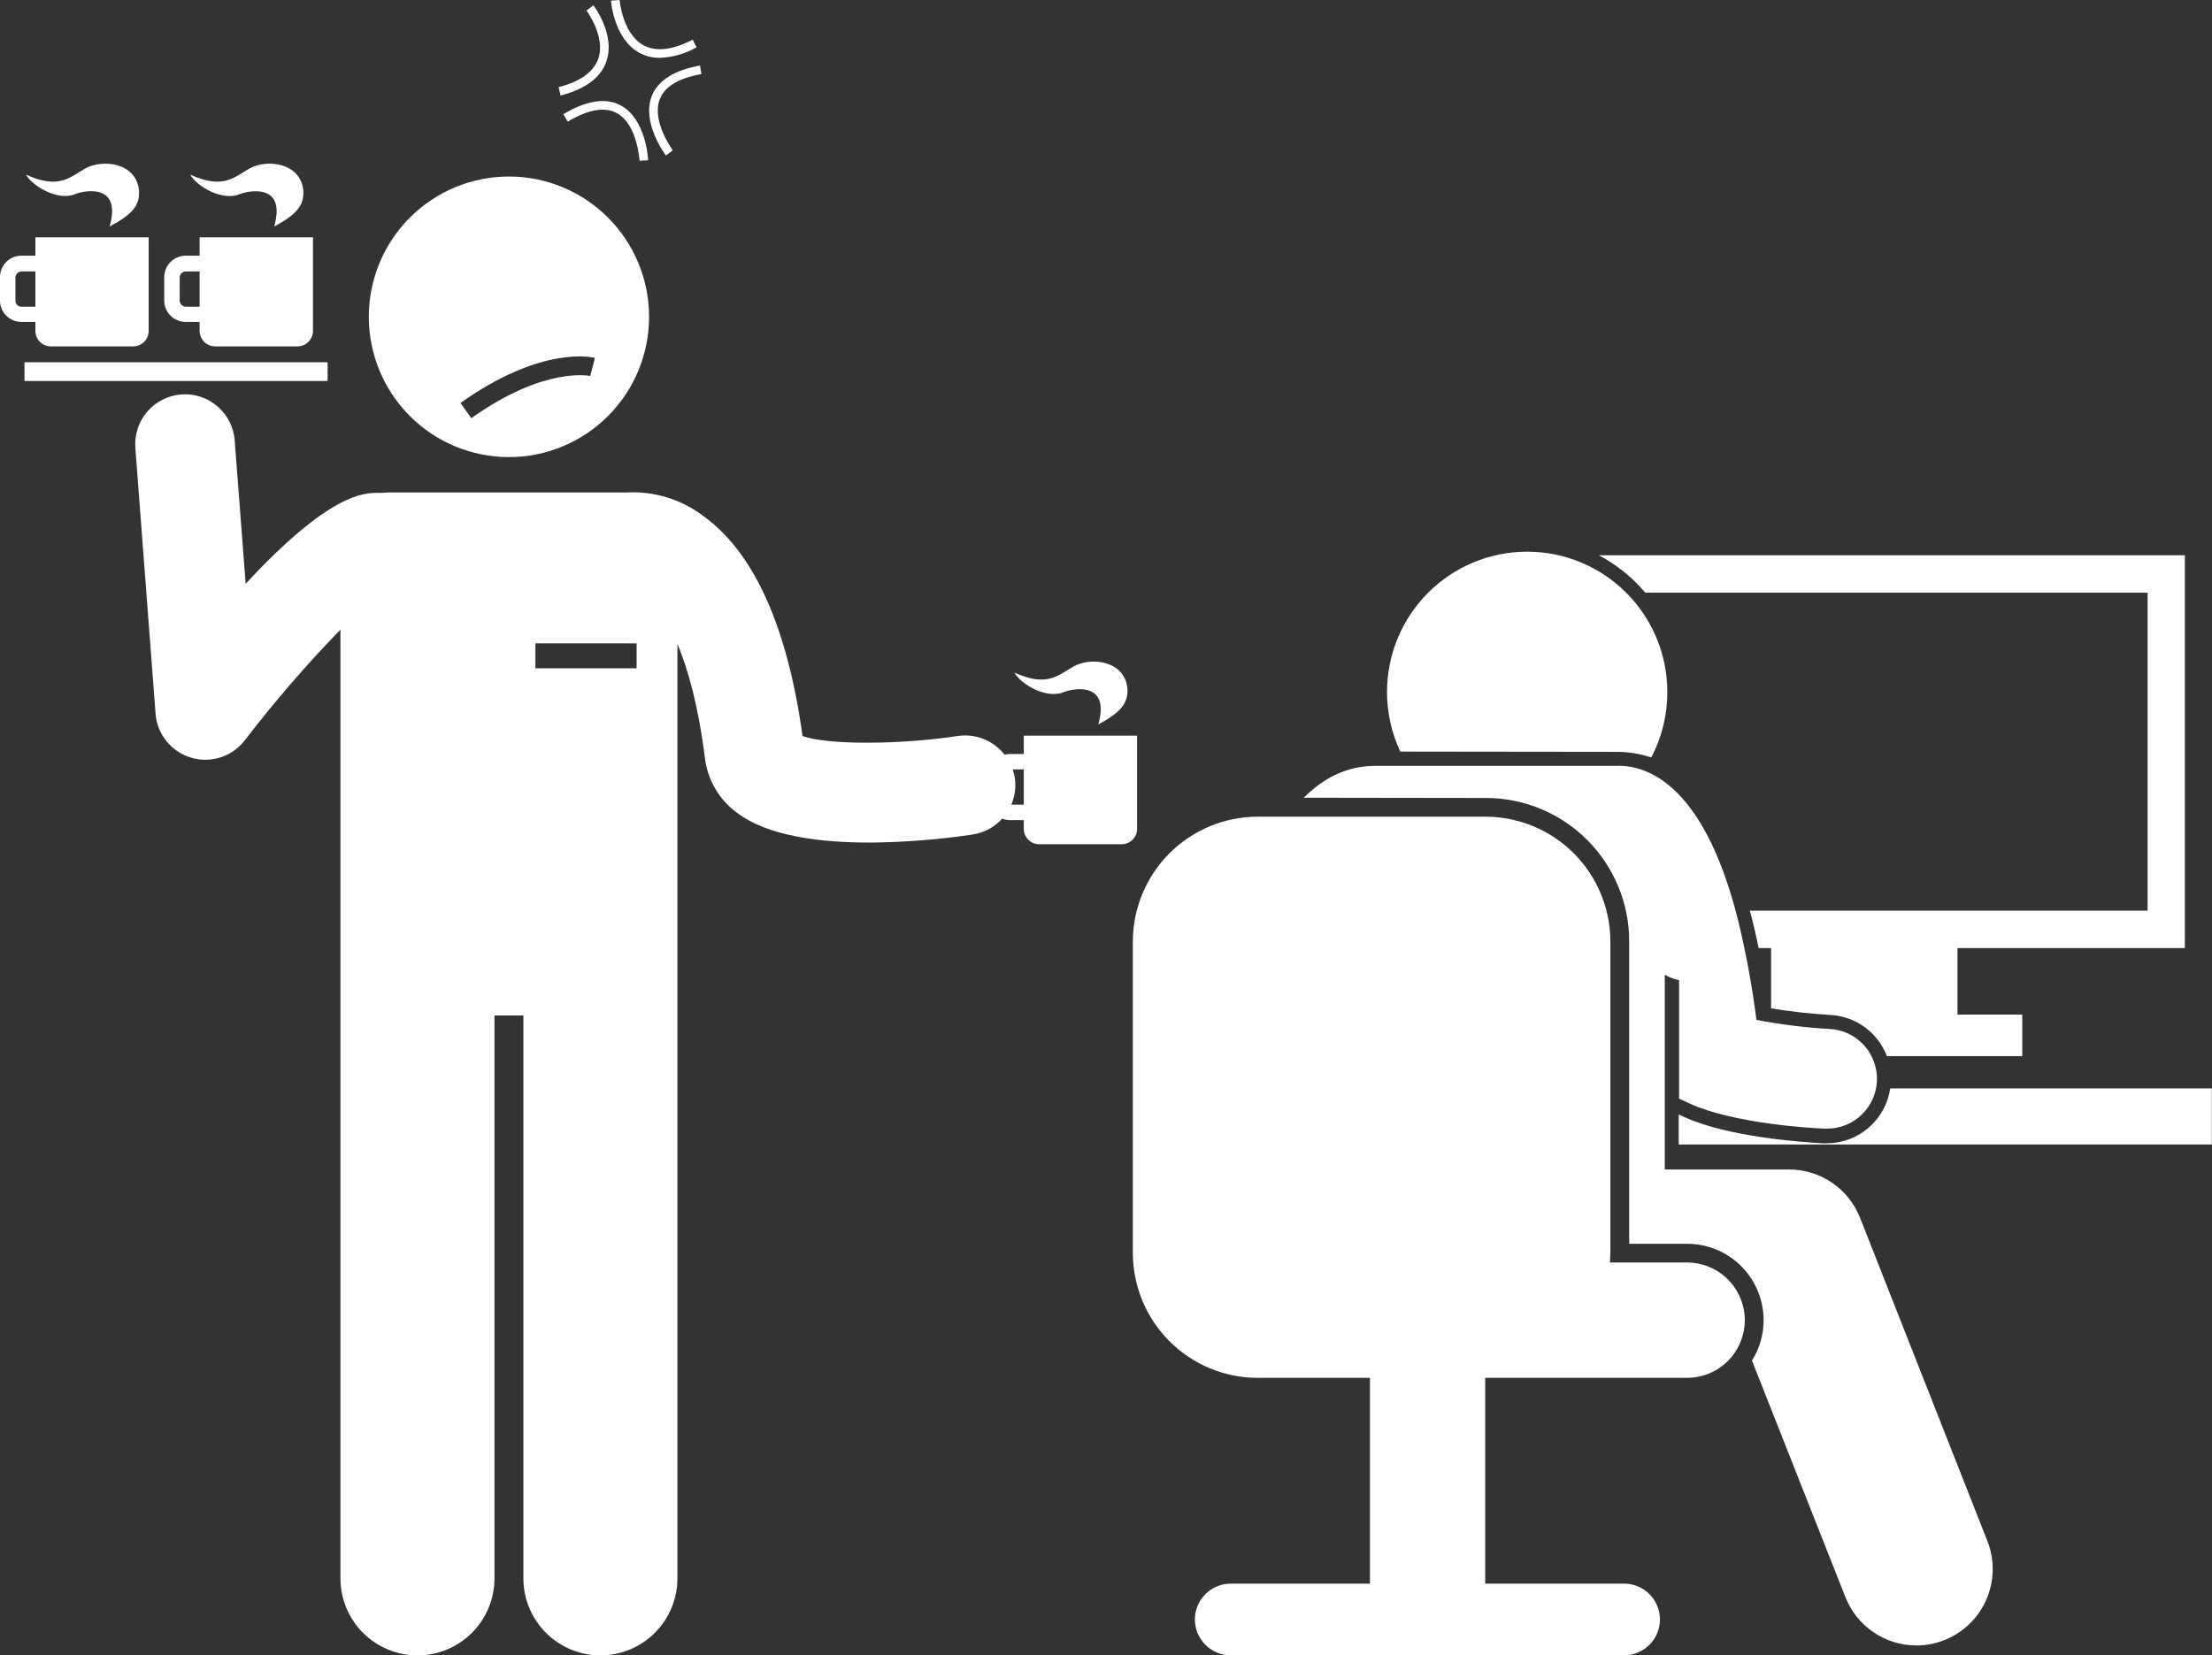 <svg width="175" height="131" viewBox="0 0 175 131" fill="none" xmlns="http://www.w3.org/2000/svg">
<rect x="0" y="0" width="175" height="131" fill="#333333" stroke="none"/>
<g clip-path="url(#clip0_44_90)">
<path d="M144.518 90.475H144.256C142.537 90.386 136.688 89.981 133.204 88.378L132.81 88.195V90.573H174.985V86.133H149.544C149.366 87.34 148.761 88.443 147.838 89.241C146.915 90.038 145.736 90.476 144.518 90.475V90.475Z" fill="white"/>
<path d="M130.163 46.9H169.905V72.065H138.432C138.476 72.198 138.516 72.332 138.55 72.47C138.757 73.272 138.951 74.124 139.132 75.026H140.117V79.797C141.672 80.053 143.24 80.228 144.813 80.32C145.793 80.373 146.737 80.709 147.53 81.288C148.324 81.867 148.932 82.663 149.283 83.582H159.99V80.29H154.866V75.026H172.851V43.94H126.482C127.889 44.68 129.138 45.685 130.163 46.9V46.9Z" fill="white"/>
<path d="M127.64 59.498H128.005C128.901 59.509 129.791 59.659 130.641 59.941C131.48 58.344 131.915 56.565 131.908 54.761C131.908 51.816 130.74 48.992 128.66 46.91C126.581 44.828 123.761 43.658 120.821 43.658C117.88 43.658 115.06 44.828 112.981 46.91C110.902 48.992 109.733 51.816 109.733 54.761C109.732 56.391 110.091 58.002 110.783 59.478L127.64 59.498Z" fill="white"/>
<path d="M117.559 63.149C120.564 63.149 123.447 64.344 125.573 66.473C127.698 68.601 128.892 71.488 128.892 74.498V98.429H133.49C135.09 98.43 136.625 99.067 137.757 100.201C138.888 101.334 139.525 102.871 139.526 104.473C139.526 105.605 139.207 106.713 138.605 107.671L145.996 126.386C146.441 127.515 147.214 128.484 148.216 129.167C149.218 129.85 150.402 130.215 151.614 130.215C152.371 130.215 153.122 130.071 153.826 129.791C154.564 129.5 155.237 129.067 155.808 128.515C156.378 127.964 156.834 127.305 157.151 126.577C157.467 125.849 157.637 125.066 157.65 124.272C157.664 123.478 157.522 122.689 157.231 121.951L147.159 96.376C146.715 95.247 145.941 94.278 144.939 93.595C143.937 92.912 142.753 92.547 141.541 92.547H131.706V77.138C132.059 77.34 132.441 77.484 132.839 77.567V86.942L133.706 87.342C137.092 88.891 143.158 89.276 144.34 89.315H144.547C145.558 89.317 146.53 88.929 147.264 88.233C147.998 87.537 148.436 86.586 148.489 85.575C148.543 84.53 148.18 83.507 147.481 82.73C146.781 81.953 145.803 81.485 144.759 81.43C142.812 81.319 140.875 81.078 138.959 80.71C138.618 78.021 138.125 75.354 137.481 72.721C134.687 61.669 129.991 60.469 127.705 60.608H108.935C107.395 60.577 105.885 61.033 104.619 61.91C104.456 62.019 104.293 62.132 104.126 62.261C103.781 62.531 103.452 62.821 103.14 63.129L117.559 63.149Z" fill="white"/>
<path d="M128.513 125.321H117.499C117.499 125.261 117.499 125.197 117.499 125.138V109.038H133.48C134.688 109.035 135.846 108.553 136.7 107.698C137.554 106.842 138.035 105.683 138.038 104.473V104.473C138.035 103.264 137.554 102.104 136.7 101.249C135.846 100.393 134.688 99.912 133.48 99.909H127.369C127.369 99.662 127.404 99.416 127.404 99.169V74.498C127.396 71.883 126.355 69.377 124.509 67.528C122.662 65.679 120.16 64.637 117.549 64.629H99.479C96.868 64.637 94.365 65.679 92.519 67.528C90.672 69.377 89.632 71.883 89.624 74.498V99.169C89.632 101.784 90.672 104.289 92.519 106.139C94.365 107.988 96.868 109.03 99.479 109.038H108.383V125.138C108.383 125.197 108.383 125.261 108.383 125.321H97.365C96.614 125.323 95.895 125.623 95.364 126.155C94.834 126.686 94.534 127.406 94.532 128.158V128.158C94.534 128.91 94.834 129.63 95.364 130.161C95.895 130.693 96.614 130.992 97.365 130.995H128.493C129.244 130.992 129.963 130.693 130.494 130.161C131.024 129.63 131.324 128.91 131.326 128.158V128.158C131.324 127.41 131.027 126.692 130.501 126.161C129.974 125.63 129.26 125.328 128.513 125.321V125.321Z" fill="white"/>
<path d="M15.113 59.956C15.479 60.068 15.859 60.124 16.241 60.124C16.845 60.124 17.441 59.985 17.983 59.718C18.524 59.452 18.997 59.064 19.366 58.585C21.718 55.521 24.245 52.597 26.934 49.826V124.901C26.934 125.703 27.092 126.496 27.398 127.236C27.705 127.977 28.154 128.649 28.72 129.215C29.286 129.782 29.958 130.231 30.698 130.537C31.437 130.843 32.23 131.001 33.03 131C34.645 131 36.194 130.357 37.337 129.214C38.479 128.07 39.12 126.519 39.12 124.901V80.36H41.407V124.901C41.407 126.519 42.049 128.07 43.191 129.214C44.333 130.357 45.882 131 47.498 131C48.298 131.001 49.09 130.843 49.83 130.537C50.569 130.231 51.241 129.782 51.807 129.215C52.373 128.649 52.822 127.977 53.129 127.236C53.435 126.496 53.593 125.703 53.593 124.901V50.951C54.421 52.925 55.239 55.777 55.776 60.04C55.886 60.891 56.168 61.71 56.605 62.447C57.042 63.185 57.625 63.825 58.319 64.328C60.743 66.169 64.897 66.677 68.755 66.677C71.497 66.658 74.234 66.446 76.945 66.04C77.846 65.906 78.674 65.463 79.286 64.787C79.476 64.86 79.678 64.898 79.882 64.9H80.996V65.586C80.996 65.747 81.027 65.906 81.089 66.055C81.15 66.203 81.24 66.338 81.353 66.452C81.467 66.565 81.602 66.655 81.75 66.717C81.898 66.778 82.057 66.81 82.218 66.81H88.737C88.897 66.81 89.056 66.778 89.204 66.717C89.353 66.655 89.487 66.565 89.601 66.452C89.714 66.338 89.805 66.203 89.866 66.055C89.927 65.906 89.959 65.747 89.959 65.586V58.215H80.996V59.67H79.882C79.744 59.671 79.606 59.689 79.473 59.724C79.043 59.172 78.475 58.743 77.825 58.483C77.176 58.223 76.469 58.14 75.777 58.244C70.978 58.965 65.385 58.94 63.493 58.244C62.285 49.545 59.629 43.678 55.608 40.811C53.882 39.511 51.754 38.859 49.597 38.971H30.744C30.579 38.972 30.414 38.984 30.251 39.005C30.124 38.998 29.998 38.998 29.871 39.005C28.822 39.005 26.087 39.005 19.435 46.2L18.567 34.851C18.488 33.807 17.998 32.838 17.205 32.156C16.412 31.474 15.382 31.135 14.339 31.214C13.297 31.294 12.329 31.784 11.648 32.578C10.967 33.372 10.629 34.404 10.708 35.448L12.309 56.502C12.375 57.294 12.678 58.047 13.179 58.663C13.679 59.279 14.353 59.73 15.113 59.956ZM80.996 60.884V63.677H80.01C80.295 63.008 80.391 62.274 80.286 61.555C80.248 61.327 80.192 61.103 80.118 60.884H80.996ZM42.358 50.912H50.365V52.886H42.358V50.912Z" fill="white"/>
<path d="M29.177 25.071C29.177 28.015 30.345 30.839 32.424 32.921C34.503 35.004 37.323 36.173 40.264 36.173C43.204 36.173 46.024 35.004 48.103 32.921C50.183 30.839 51.351 28.015 51.351 25.071C51.351 22.127 50.183 19.303 48.103 17.221C46.024 15.139 43.204 13.969 40.264 13.969C37.323 13.969 34.503 15.139 32.424 17.221C30.345 19.303 29.177 22.127 29.177 25.071V25.071ZM47.064 28.323L46.699 29.754C46.66 29.754 43.107 28.954 37.287 33.094L36.43 31.89C42.875 27.301 46.896 28.278 47.064 28.323V28.323Z" fill="white"/>
<path d="M25.919 28.668H1.937V30.148H25.919V28.668Z" fill="white"/>
<path d="M2.799 26.186C2.799 26.511 2.928 26.822 3.157 27.052C3.386 27.281 3.697 27.41 4.021 27.41H10.54C10.864 27.41 11.175 27.281 11.404 27.052C11.633 26.822 11.762 26.511 11.762 26.186V18.785H2.799V20.235H1.69C1.242 20.235 0.812 20.414 0.495 20.731C0.178 21.049 7.22693e-06 21.479 7.22693e-06 21.928V23.783C-0.001 24.006 0.043 24.226 0.127 24.432C0.212 24.637 0.337 24.824 0.494 24.981C0.651 25.139 0.837 25.263 1.043 25.348C1.248 25.433 1.468 25.476 1.69 25.476H2.799V26.186ZM1.69 24.272C1.629 24.272 1.567 24.261 1.51 24.237C1.453 24.214 1.401 24.18 1.358 24.136C1.314 24.092 1.28 24.04 1.256 23.983C1.233 23.926 1.221 23.865 1.222 23.803V21.948C1.228 21.825 1.279 21.709 1.366 21.623C1.452 21.536 1.568 21.485 1.69 21.479H2.799V24.272H1.69Z" fill="white"/>
<path d="M5.982 15.346C6.8 15.04 9.634 14.556 8.673 17.921C10.486 16.964 11.068 16.239 10.998 15.089C10.796 12.869 8.126 12.563 6.756 13.328C5.524 14.018 4.681 15.015 2.06 13.821C2.567 14.734 4.612 15.957 5.982 15.346Z" fill="white"/>
<path d="M17.02 27.41H23.539C23.863 27.409 24.173 27.279 24.402 27.05C24.631 26.821 24.76 26.51 24.761 26.186V18.785H15.793V20.235H14.684C14.236 20.237 13.807 20.416 13.491 20.733C13.174 21.05 12.995 21.479 12.994 21.928V23.783C12.994 24.232 13.172 24.663 13.489 24.98C13.806 25.297 14.236 25.476 14.684 25.476H15.793V26.166C15.791 26.329 15.821 26.49 15.882 26.641C15.943 26.792 16.033 26.929 16.147 27.045C16.261 27.16 16.397 27.252 16.547 27.315C16.697 27.378 16.858 27.41 17.02 27.41ZM14.684 24.272C14.562 24.266 14.447 24.214 14.36 24.128C14.273 24.041 14.222 23.925 14.216 23.803V21.948C14.222 21.825 14.273 21.709 14.36 21.623C14.447 21.536 14.562 21.485 14.684 21.479H15.793V24.272H14.684Z" fill="white"/>
<path d="M23.998 15.089C23.791 12.869 21.12 12.563 19.755 13.328C18.523 14.018 17.68 15.015 15.054 13.821C15.547 14.739 17.611 15.962 18.996 15.351C19.819 15.045 22.647 14.561 21.692 17.926C23.485 16.964 24.067 16.239 23.998 15.089Z" fill="white"/>
<path d="M89.195 54.489C88.988 52.274 86.322 51.968 84.952 52.733C83.721 53.418 82.878 54.415 80.256 53.226C80.749 54.144 82.809 55.367 84.198 54.756C85.016 54.45 87.845 53.966 86.889 57.331C88.683 56.364 89.264 55.639 89.195 54.489Z" fill="white"/>
<path d="M44.186 6.898L44.358 7.559C46.33 7.041 47.537 6.133 47.975 4.86C48.7 2.763 47.014 0.503 46.946 0.419L46.398 0.834C46.398 0.834 47.941 2.896 47.33 4.653C46.95 5.699 45.911 6.459 44.186 6.898Z" fill="white"/>
<path d="M50.893 3.572C49.242 2.65 49.02 0.025 49.02 0L48.34 0.049C48.34 0.173 48.587 3.064 50.557 4.165C51.061 4.444 51.628 4.587 52.203 4.579C53.225 4.536 54.221 4.251 55.111 3.745L54.8 3.138C53.194 3.972 51.878 4.115 50.893 3.572Z" fill="white"/>
<path d="M51.568 7.589C50.74 9.696 52.602 12.197 52.681 12.306L53.223 11.896C53.223 11.872 51.513 9.587 52.203 7.836C52.597 6.849 53.681 6.183 55.495 5.862L55.377 5.186C53.356 5.551 52.055 6.36 51.568 7.589Z" fill="white"/>
<path d="M44.565 9.035L44.915 9.622C46.532 8.66 47.837 8.433 48.788 8.946C50.439 9.834 50.592 12.686 50.597 12.716L51.277 12.686C51.277 12.553 51.104 9.42 49.114 8.344C47.936 7.707 46.403 7.944 44.565 9.035Z" fill="white"/>
</g>
<defs>
<clipPath id="clip0_44_90">
<rect width="175" height="131" fill="white"/>
</clipPath>
</defs>
</svg>
